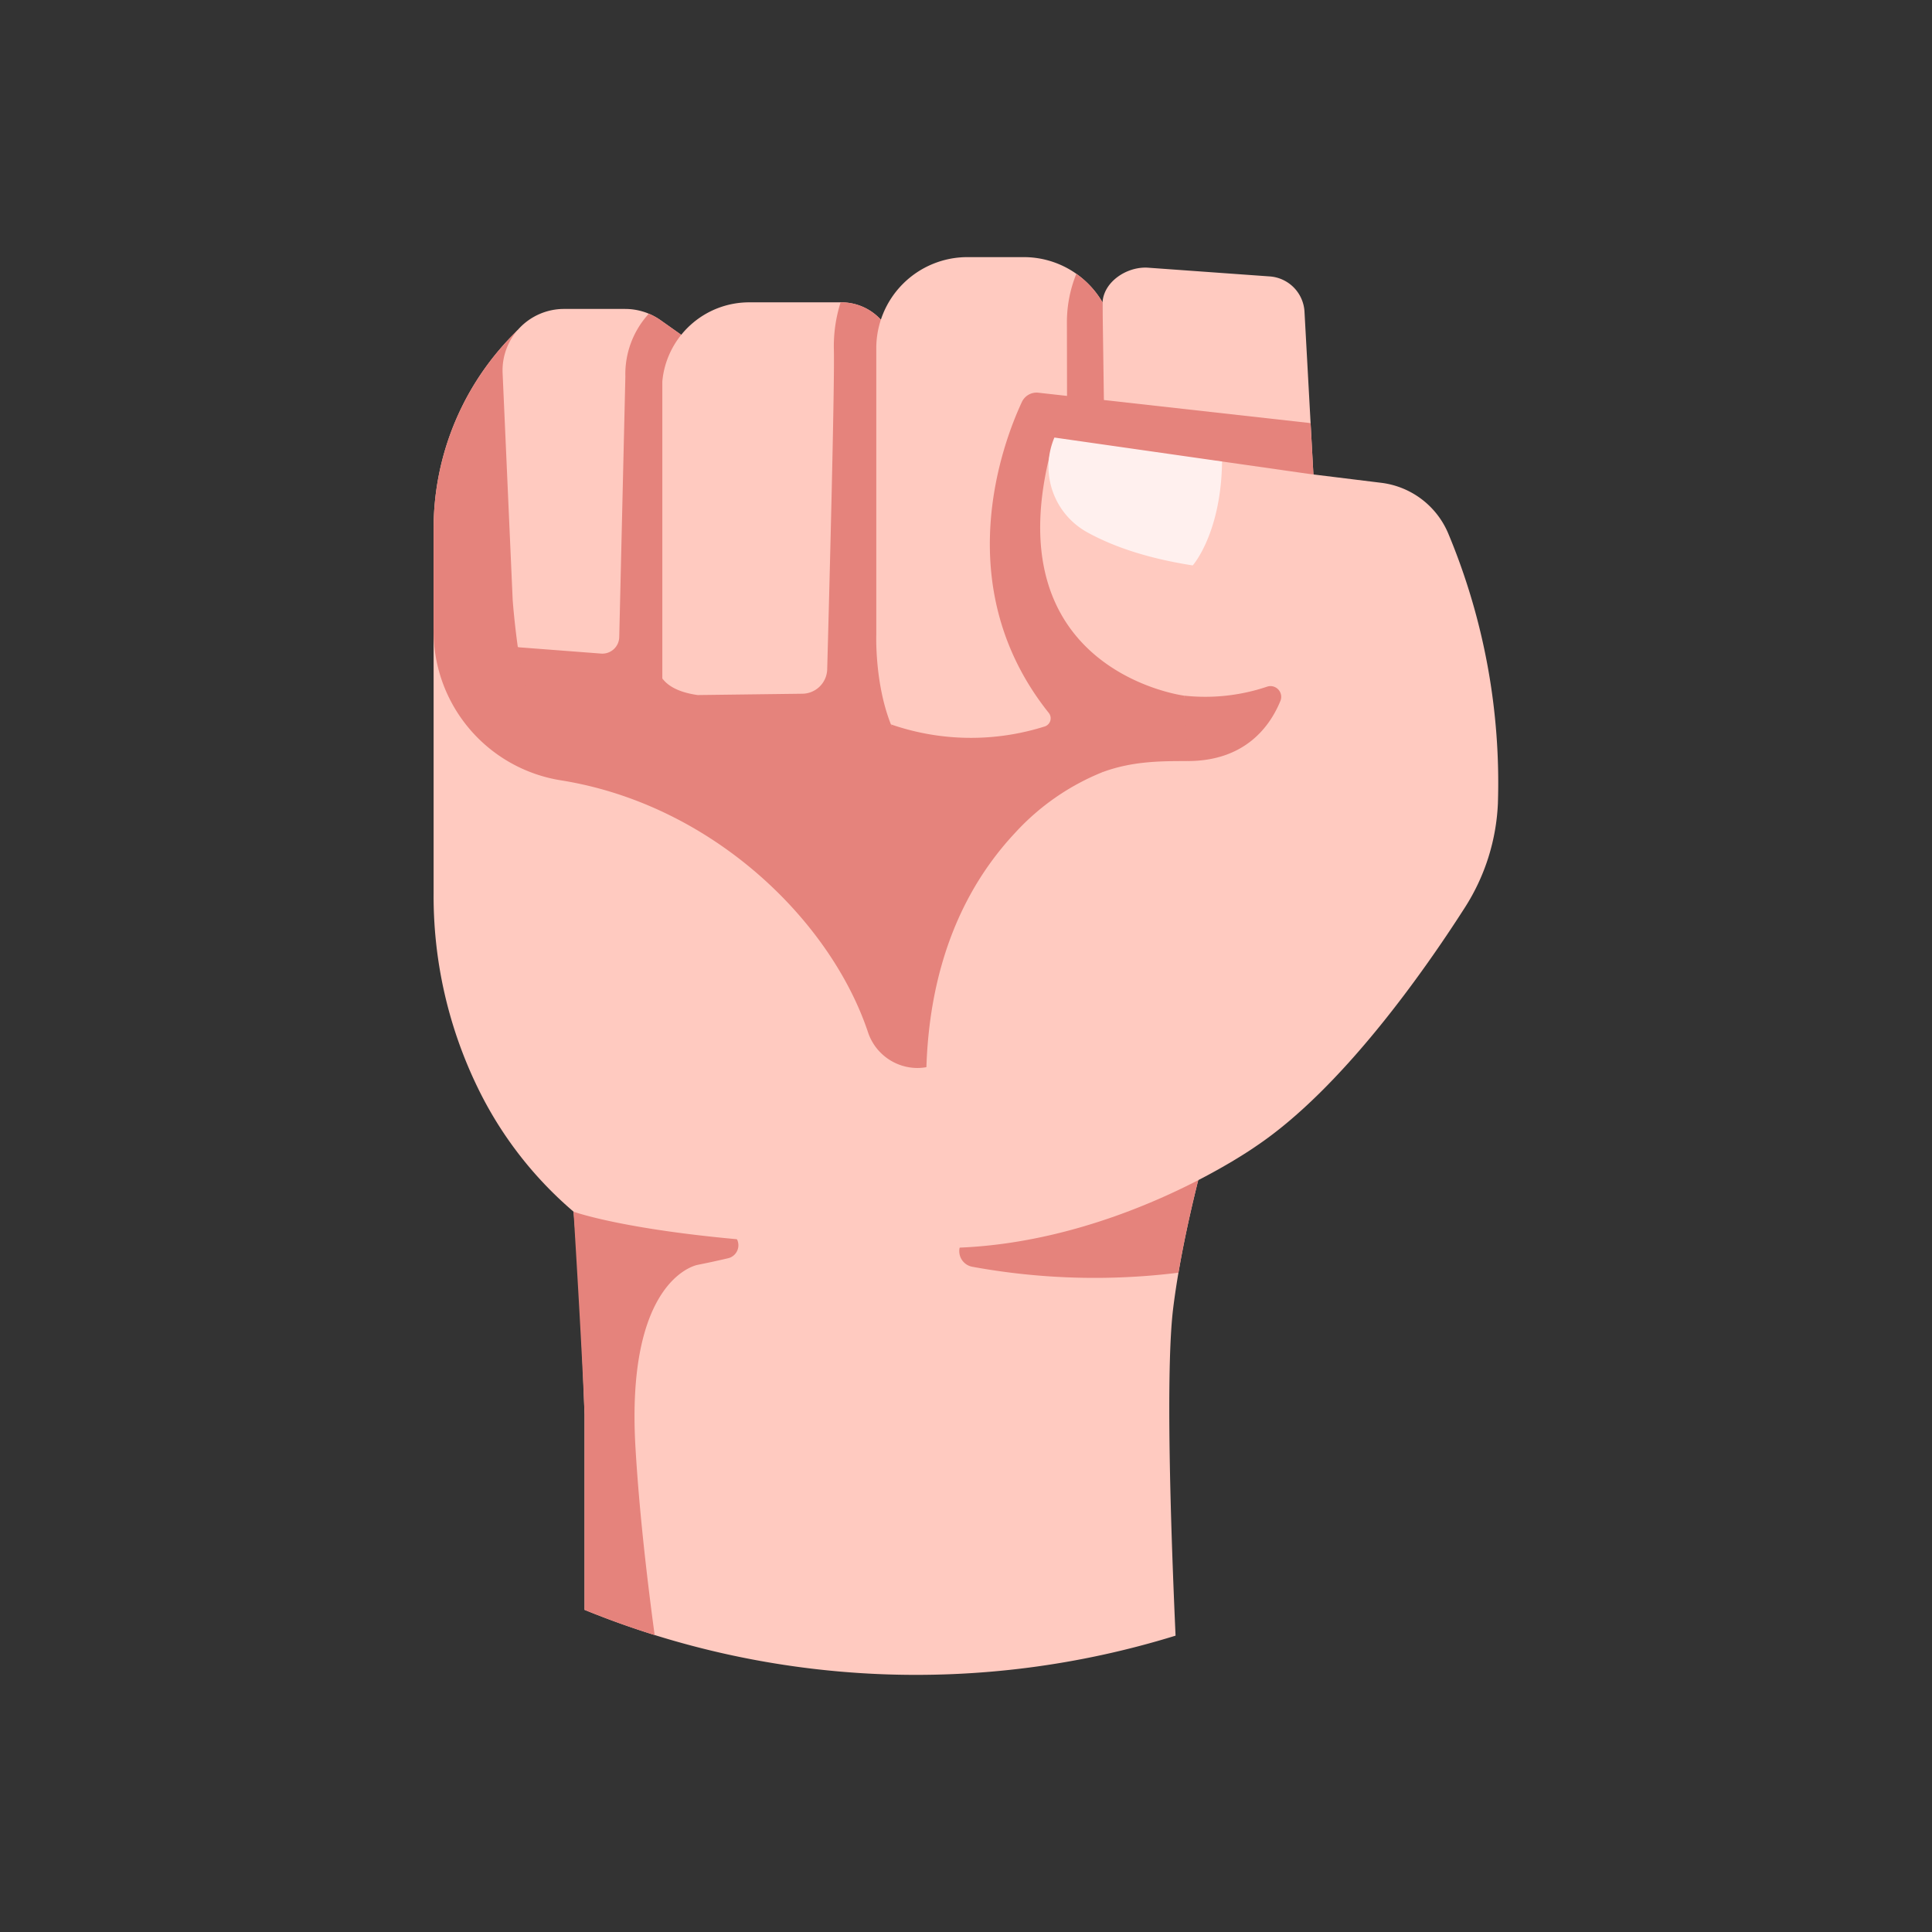 <?xml version="1.0" encoding="UTF-8" standalone="no"?> <svg id="color" xmlns="http://www.w3.org/2000/svg" viewBox="0 0 340 340"><rect x="0" y="0" width="340" height="340" fill="#333333" stroke="none"/><title>27_fist</title><path d="M215.063,192.71,100.939,213.236s1.053,10.4,1.932,35.741v34.329a154.474,154.474,0,0,0,104.008,4.542c-.867-19.278-1.762-46.877-.408-57.708C208.644,212.753,215.063,192.71,215.063,192.71Z" style="fill:#ffcac0"/><path d="M171.048,217.434a2.8,2.8,0,0,0,.05,5.494,119.551,119.551,0,0,0,36.293,1.046c1.314-7.7,3.194-15.4,4.766-21.234A162.009,162.009,0,0,1,171.048,217.434Z" style="fill:#e5837c"/><path d="M128.174,216.87a102.939,102.939,0,0,1-16.2-5.62l-11.04,1.986s1.57,25.308,1.932,35.741v34.329q6.045,2.477,12.342,4.439c-1.426-10.547-2.742-22.217-3.375-32.984-1.706-29,10.1-31.99,10.9-32.159,1.93-.383,3.748-.781,5.406-1.173A2.347,2.347,0,0,0,128.174,216.87Z" style="fill:#e5837c"/><path d="M91.057,58.151a48.573,48.573,0,0,0-14.75,34.778v64.346a77.04,77.04,0,0,0,7.622,33.846,67.175,67.175,0,0,0,17.01,22.115s17.351,6.371,66.392,6.371l59.908-59.74,5.192-46.366Z" style="fill:#ffcac0"/><path d="M232.431,113.5,91.057,58.151a48.573,48.573,0,0,0-14.75,34.778v17.579a26.595,26.595,0,0,0,22.541,26.839c26.5,4.286,47.293,24.6,53.888,44.258a9.189,9.189,0,0,0,8.683,6.344h0a9.124,9.124,0,0,0,9.039-7.928c1.342-10,5.372-26.519,17.441-31.719,14.734-6.348,30.553-6.428,41.558-8.242Z" style="fill:#e5837c"/><path d="M122.782,60.971l-6.526-4.617a10.822,10.822,0,0,0-6.248-1.986H99.259a10.818,10.818,0,0,0-10.808,11.3L90.225,105.6s.266,3.728.907,8.3c0,0,31.65,7.6,31.65,2.51Z" style="fill:#ffcac0"/><path d="M116.256,56.354a10.868,10.868,0,0,0-2.076-1.145,15.728,15.728,0,0,0-4.126,11.06l-1.077,45.85a2.976,2.976,0,0,1-3.2,2.9L91.133,113.9c.189,1.352.41,2.775.667,4.2.789,4.369,4.43,8.022,8.87,8.022h13.742c5.092,0,9.072-4.6,9.072-9.69h0l-.7-55.461Z" style="fill:#e5837c"/><path d="M148.062,53.207H131.983a15.353,15.353,0,0,0-15.291,12.842q-.078.523-.134,1.076v52.268s-.943,13.258,20.271,13.258S159.622,111.2,159.622,111.2l-2.13-48.967A9.439,9.439,0,0,0,148.062,53.207Z" style="fill:#ffcac0"/><path d="M159.622,111.2l-2.13-48.967a9.439,9.439,0,0,0-9.43-9.028h-.127a25.54,25.54,0,0,0-1.187,8.385c.149,6.393-.831,43.513-1.175,56.194a4.421,4.421,0,0,1-4.369,4.3l-18.422.234c-3.633-.511-5.38-1.772-6.224-2.927v1.237s-1.146,12.548,20.21,12.522C158.18,133.126,159.622,111.2,159.622,111.2Z" style="fill:#e5837c"/><path d="M202.122,47.116l21.264,1.525a6.593,6.593,0,0,1,6.178,6.105l2.867,52.328q-7.7,32.5-38.4,37.3V53.207C194.235,49.576,198.349,46.822,202.122,47.116Z" style="fill:#ffcac0"/><path d="M194.026,53.207h0a16.039,16.039,0,0,0-13.853-7.957h-9.924a16.039,16.039,0,0,0-16.038,16.038v50.471s-.293,8.52,2.578,15.726c0,0,5.907,9.855,12.77,9.855h2.383l23.236-1.856Z" style="fill:#ffcac0"/><path d="M194.026,53.207a16,16,0,0,0-4.609-5.014,22.637,22.637,0,0,0-1.658,8.722l.121,79.152,7.3-.583Z" style="fill:#e5837c"/><path d="M194.026,137.34h1.627l18.072-.4q13.876-9.487,18.706-29.867l-1.787-32.611-36.618-4.091Z" style="fill:#e5837c"/><path d="M194.026,144.374q30.709-4.8,38.405-37.3l-.006-.1-38.4-22.512Z" style="fill:#e5837c"/><path d="M194.026,135.88l.241-65.481-11.526-1.288a2.851,2.851,0,0,0-2.9,1.617c-3.251,6.958-13.087,32.42,4.736,54.748a1.511,1.511,0,0,1-.616,2.331l-.037.016a43.015,43.015,0,0,1-27.126-.341c2.1,5.28,6.176,10.3,13.04,10.3h2.558l12.6-.438Z" style="fill:#e5837c"/><path d="M185.232,78.216l29.831,3,15.259,2.18,12.727,1.566a14.742,14.742,0,0,1,11.821,8.925,113.747,113.747,0,0,1,8.735,47.526,36.905,36.905,0,0,1-5.839,18.343c-7.247,11.317-21.666,31.841-36.716,41.949,0,0-24.3,17.267-53.719,17.906,0,0-15.225-44.736,11.339-73.076a42.2,42.2,0,0,1,15.356-10.651c5.251-1.935,10.175-1.949,14.987-1.949a33.8,33.8,0,0,0-.639-11.512S174.249,118.037,185.232,78.216Z" style="fill:#ffcac0"/><path d="M185.557,77l-.042.1a13.188,13.188,0,0,0,5.817,16.572c4.422,2.445,10.424,4.564,18.569,5.833,0,0,5-5.615,5.162-18.29Z" style="fill:#fff0ee"/><path d="M208.373,122.419a34.011,34.011,0,0,0,14.569-1.563,1.89,1.89,0,0,1,2.383,2.508c-1.782,4.349-6.114,10.567-16.312,10.567Z" style="fill:#e5837c"/></svg>